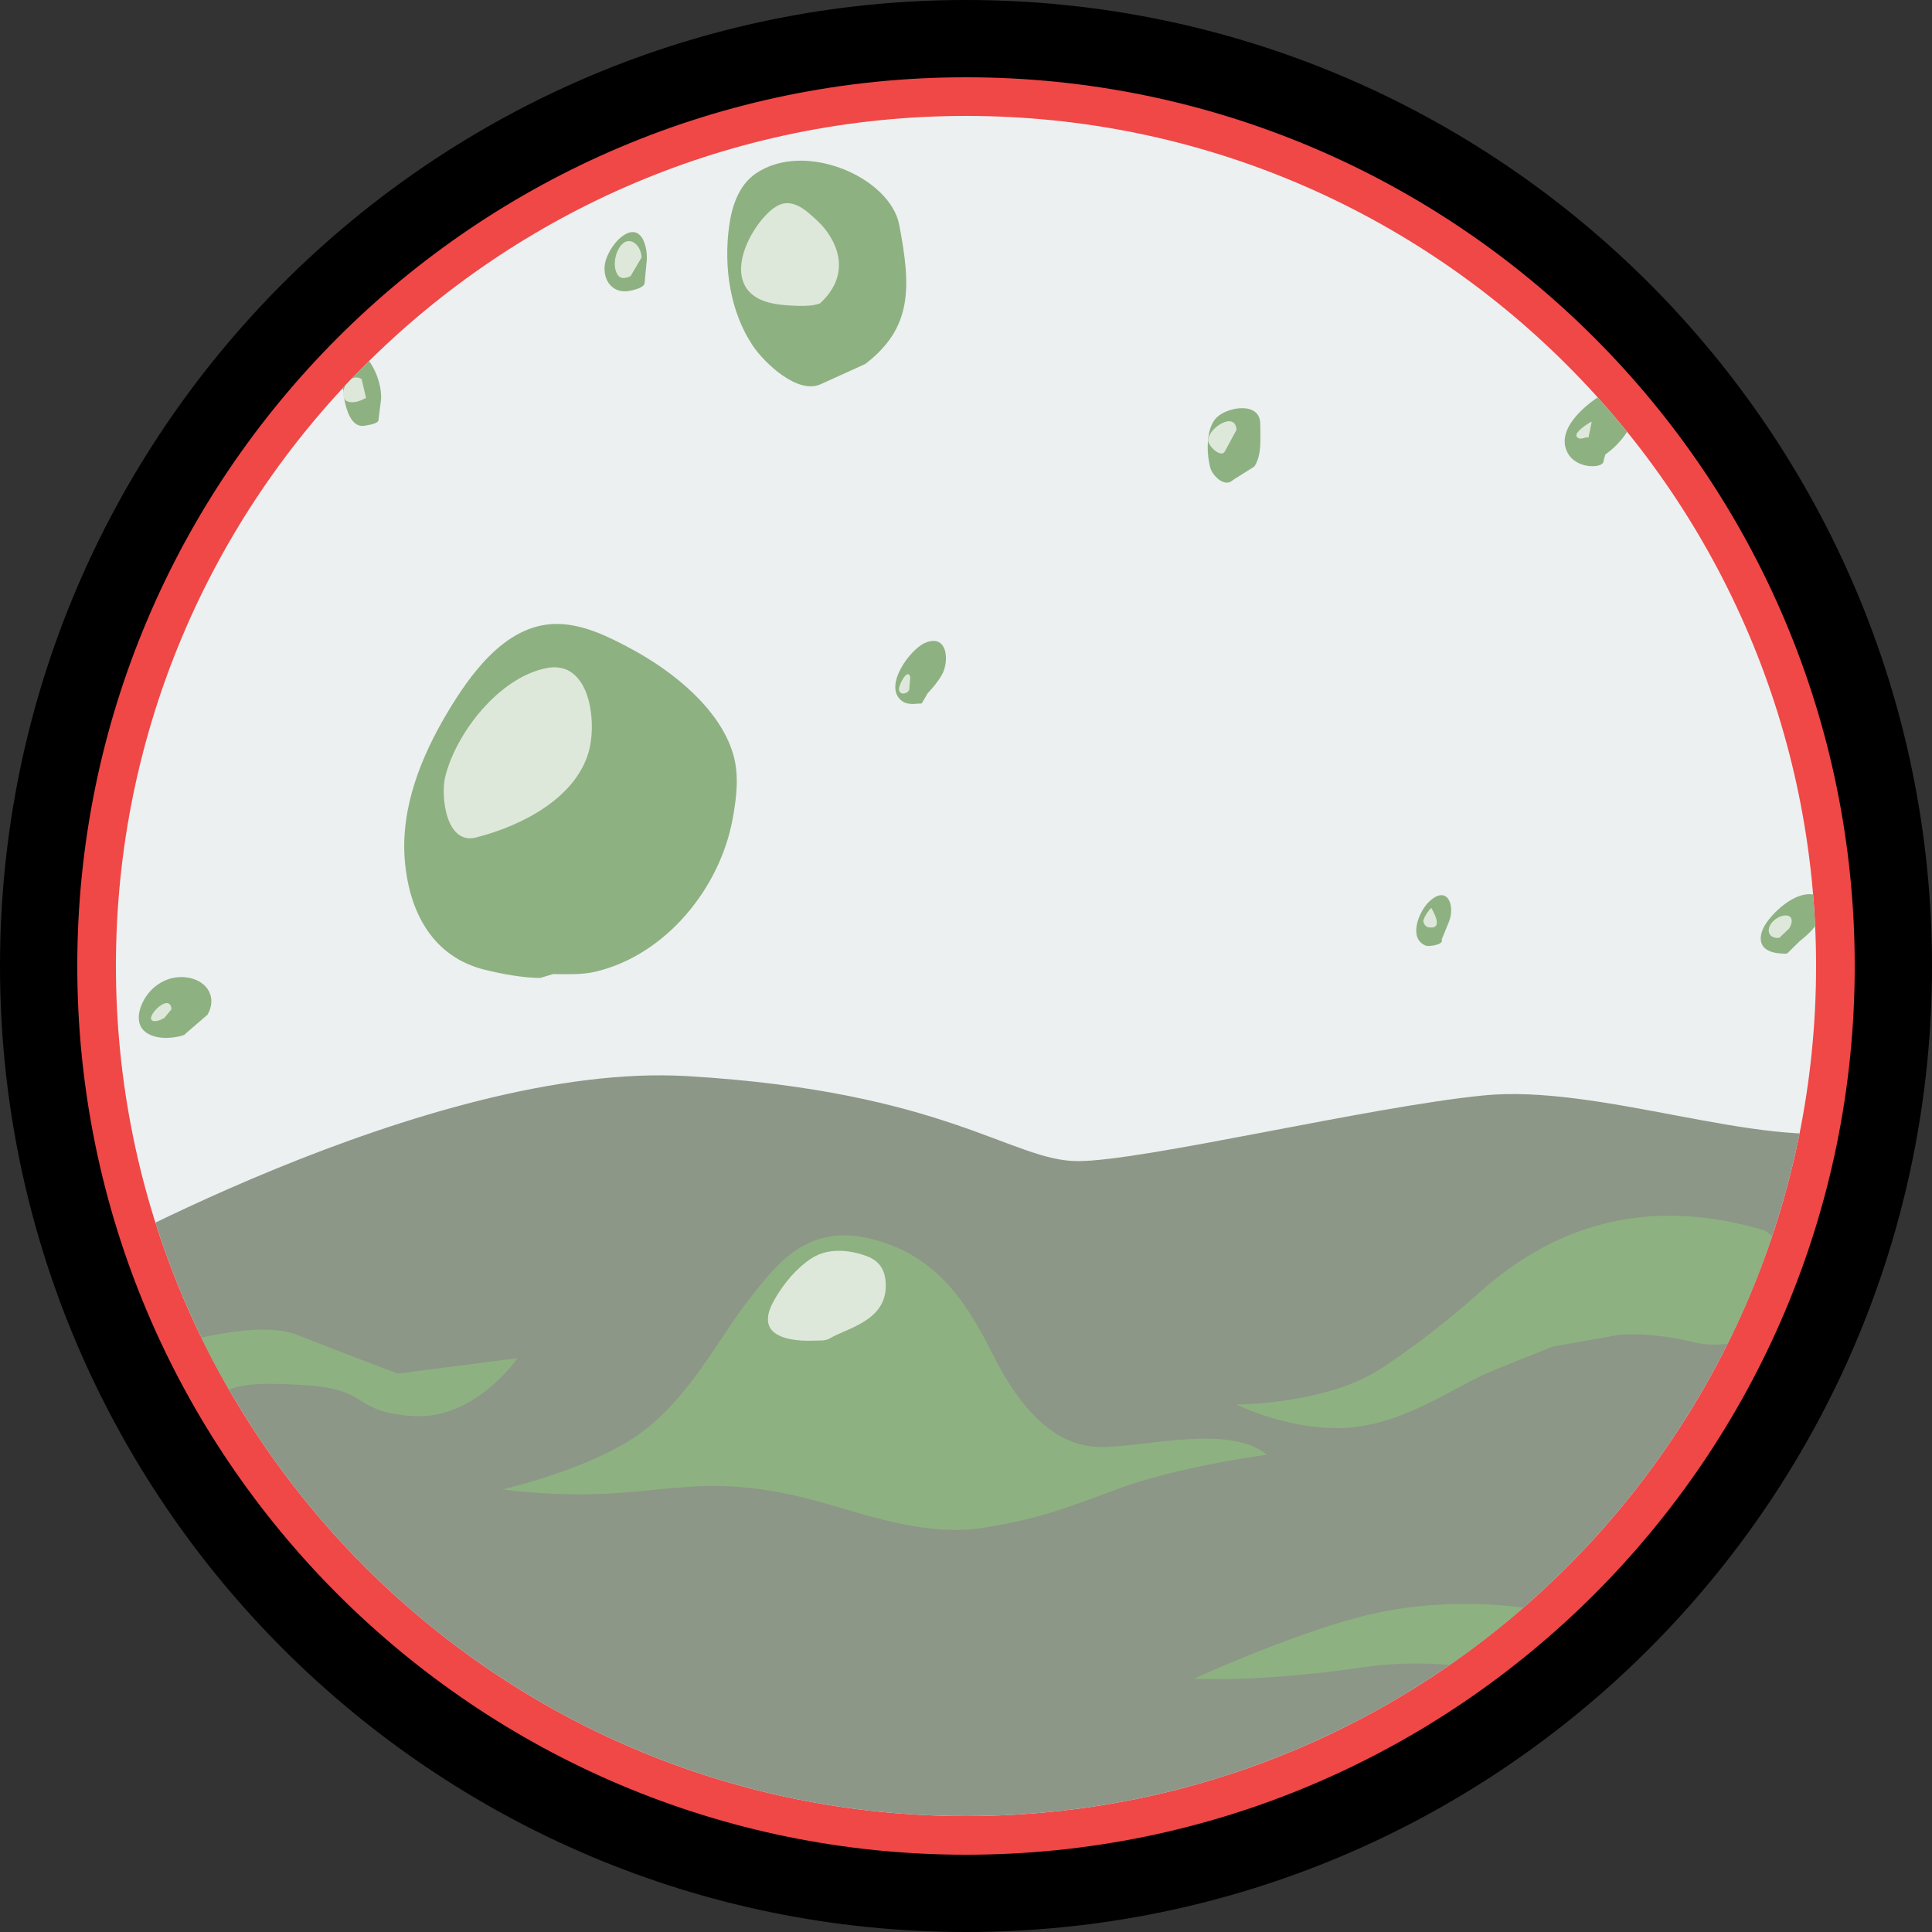 <?xml version="1.0" encoding="UTF-8" standalone="no"?><!DOCTYPE svg PUBLIC "-//W3C//DTD SVG 1.1//EN" "http://www.w3.org/Graphics/SVG/1.1/DTD/svg11.dtd"><svg width="100%" height="100%" viewBox="0 0 150 150" version="1.1" xmlns="http://www.w3.org/2000/svg" xmlns:xlink="http://www.w3.org/1999/xlink" xml:space="preserve" xmlns:serif="http://www.serif.com/" style="fill-rule:evenodd;clip-rule:evenodd;stroke-linejoin:round;stroke-miterlimit:2;"><rect x="0" y="0" width="150" height="150" fill="#333333" stroke="none"/><path id="base" d="M150,75c0,-41.394 -33.606,-75 -75,-75c-41.394,0 -75,33.606 -75,75c0,41.394 33.606,75 75,75c41.394,0 75,-33.606 75,-75Z"/><path id="outline" d="M144,75c0,-38.082 -30.918,-69 -69,-69c-38.082,0 -69,30.918 -69,69c0,38.082 30.918,69 69,69c38.082,0 69,-30.918 69,-69Z" style="fill:#f04747;"/><path id="core" d="M141,75c0,-36.426 -29.574,-66 -66,-66c-36.426,0 -66,29.574 -66,66c0,36.426 29.574,66 66,66c36.426,0 66,-29.574 66,-66Z" style="fill:#ecf0f1;"/><clipPath id="_clip1"><path d="M141,75c0,-36.426 -29.574,-66 -66,-66c-36.426,0 -66,29.574 -66,66c0,36.426 29.574,66 66,66c36.426,0 66,-29.574 66,-66Z"/></clipPath><g clip-path="url(#_clip1)"><g id="swamp-bubbles"><path d="M4.498,98.847c0,-0 28.793,-16.496 48.887,-15.296c20.095,1.199 25.194,6.598 30.292,6.598c5.099,0 22.494,-4.199 31.492,-5.099c8.997,-0.899 21.594,4.199 28.792,2.7c7.198,-1.5 1.5,11.697 1.5,11.697c-29.786,54.951 -102.479,70.213 -140.963,-0.6Z" style="fill:#8c9787;"/><path d="M92.675,130.338c-0,0 7.198,-3.299 12.896,-4.798c5.699,-1.5 11.697,-1.2 16.796,-0c5.098,1.199 -0,5.698 -0,5.698c-0,0 -8.398,-2.999 -16.496,-1.799c-8.098,1.199 -13.196,0.899 -13.196,0.899Zm-53.686,-14.696c0,0 6.598,-1.499 10.497,-4.199c3.899,-2.699 6.299,-7.498 8.398,-10.197c2.1,-2.699 4.499,-6.298 9.598,-5.099c5.098,1.2 7.498,4.799 9.597,8.998c2.099,4.199 4.799,7.198 8.398,7.198c3.599,0 9.897,-1.799 12.896,0.6c0,-0 -6.898,0.9 -11.697,2.699c-4.571,1.715 -6.598,2.4 -10.497,2.999c-3.899,0.6 -8.233,-0.778 -11.697,-1.799c-11.387,-3.357 -13.196,0.3 -25.493,-1.2Zm56.985,-6.598c-0,-0 6.898,-0 11.097,-2.699c4.199,-2.7 7.798,-5.999 7.798,-5.999c6.254,-5.603 13.602,-7.379 22.194,-4.798l7.498,5.998c-0,-0 -9.298,3.599 -12.897,2.699c-3.599,-0.899 -5.998,-0.6 -5.998,-0.6l-5.099,0.9c0,0 -1.499,0.6 -4.498,1.8c-3,1.199 -6.899,4.199 -11.397,4.499c-4.499,0.299 -8.698,-1.8 -8.698,-1.8Zm-81.878,-4.799c-0,0 5.998,-1.799 8.997,-0.6c3,1.2 7.798,3 7.798,3l9.298,-1.2c-0,-0 -3.299,4.799 -8.098,4.499c-4.799,-0.3 -3.299,-2.1 -8.398,-2.4c-5.098,-0.3 -5.398,0 -8.398,1.5c-2.999,1.5 -1.199,-4.799 -1.199,-4.799Zm0.261,-23.951c0.052,0.079 -0.641,0.211 -0.678,0.217c-0.689,0.117 -1.473,0.115 -2.109,-0.209c-1.119,-0.569 -0.889,-1.831 -0.345,-2.752c0.638,-1.082 1.798,-1.767 3.063,-1.684c1.628,0.108 2.653,1.403 1.833,2.906l-1.764,1.522Zm27.589,-4.368c-1.357,0 -2.982,-0.31 -4.291,-0.63c-4.078,-0.998 -5.888,-4.5 -6.225,-8.48c-0.343,-4.066 1.249,-8.047 3.298,-11.479c1.789,-2.996 4.521,-6.848 8.411,-6.894c2.115,-0.025 4.151,1.004 5.966,1.986c3.123,1.69 6.791,4.594 7.823,8.142c0.473,1.629 0.254,3.379 -0.047,5.02c-0.982,5.336 -5.137,10.523 -10.606,11.841c-1.093,0.263 -2.219,0.196 -3.332,0.196l-0.997,0.298Zm96.862,-1.947c-0.057,0.113 -0.494,0.05 -0.579,0.045c-0.543,-0.033 -1.243,-0.204 -1.457,-0.772c-0.213,-0.562 0.096,-1.221 0.421,-1.673c0.701,-0.972 2.154,-2.258 3.459,-2.149c0.69,0.058 0.902,0.756 0.792,1.351c-0.175,0.954 -0.962,1.702 -1.692,2.268l-0.944,0.93Zm-26.876,-1.036c0.209,0.419 -1.032,0.558 -1.223,0.482c-1.419,-0.568 -0.537,-2.649 0.205,-3.379c1.481,-1.456 2.135,0.318 1.534,1.64l-0.516,1.257Zm-40.372,-18.322c-0.55,0 -1.103,0.159 -1.585,-0.238c-1.392,-1.146 0.673,-3.945 1.819,-4.457c1.779,-0.794 1.956,1.429 1.304,2.522c-0.3,0.503 -0.679,0.955 -1.078,1.381l-0.46,0.792Zm24.181,-17.363c-0.661,0.661 -1.617,-0.35 -1.777,-0.954c-0.309,-1.167 -0.337,-3.084 0.507,-3.899c0.867,-0.839 3.375,-1.238 3.375,0.511c-0,1.08 0.14,2.42 -0.461,3.307l-1.644,1.035Zm28.761,-1.491c0,0.362 -0.557,0.425 -0.848,0.43c-0.74,0.013 -1.562,-0.34 -1.93,-1.01c-1.042,-1.891 1.526,-3.916 2.919,-4.708c0.536,-0.305 1.272,-0.696 1.913,-0.533c0.759,0.193 0.698,1.136 0.558,1.73c-0.345,1.469 -1.252,2.744 -2.476,3.609l-0.136,0.482Zm-95.126,-3.089c-0.17,0.255 -0.805,0.327 -1.065,0.374c-1.62,0.298 -1.901,-3.439 -1.628,-4.921c0.484,-2.616 3.001,0.386 2.906,2.842l-0.213,1.705Zm34.408,-2.877c-1.823,0.912 -4.467,-1.66 -5.335,-2.957c-1.772,-2.645 -2.261,-6.107 -1.849,-9.216c0.207,-1.564 0.728,-3.245 2.1,-4.172c3.805,-2.569 10.412,0.312 11.117,4.006c0.923,4.832 1.036,7.989 -2.642,10.801l-3.391,1.538Zm-13.742,-7.776c-0.113,0.34 -0.851,0.492 -1.129,0.55c-1.2,0.249 -2.019,-0.604 -1.977,-1.807c0.057,-1.627 2.533,-4.301 3.195,-1.585c0.076,0.311 0.097,0.623 0.09,0.942l-0.179,1.9Z" style="fill:#8eb181;"/><path d="M64.421,103.917c-0.291,0.194 -0.846,0.156 -1.17,0.17c-1.111,0.046 -3.545,-0.025 -3.627,-1.571c-0.031,-0.594 0.261,-1.186 0.548,-1.685c0.679,-1.18 1.689,-2.397 2.842,-3.14c1.261,-0.812 2.905,-0.673 4.263,-0.171c1.093,0.403 1.534,1.211 1.49,2.457c-0.091,2.626 -3.119,3.181 -4.346,3.94Zm-51.662,-24.886c-0.176,0.088 -0.349,0.195 -0.546,0.23c-1.521,0.272 0.989,-2.447 1.1,-0.903l-0.554,0.673Zm125.501,-6.33c-0.12,0.239 -0.627,0.078 -0.76,-0.044c-0.286,-0.265 -0.189,-0.682 0.017,-0.961c0.25,-0.338 0.715,-0.633 1.148,-0.621c0.622,0.019 0.477,0.69 0.225,1.034l-0.63,0.592Zm-27.286,-0.7c-0.236,-0 -0.401,-0.2 -0.461,-0.433c-0.06,-0.232 0.434,-0.947 0.613,-1.075c0.551,0.954 0.65,1.607 -0.152,1.508Zm-73.821,-7.031c-2.551,0.85 -2.947,-3.21 -2.587,-4.661c0.854,-3.437 4.199,-7.712 7.857,-8.437c3.417,-0.677 3.943,4.218 3.277,6.519c-1.031,3.566 -5.122,5.674 -8.547,6.579Zm33.448,-11.504c0,0.378 -0.773,0.593 -0.805,0.059c-0.022,-0.366 0.705,-1.738 0.877,-0.933l-0.072,0.874Zm24.5,-18.429c-0.287,0.574 -1.325,-0.426 -1.303,-0.861c0.048,-0.991 2.125,-2.273 2.203,-0.801l-0.9,1.662Zm28.229,-1.065c-0.275,-0.092 -0.542,0.236 -0.86,-0.009c-0.42,-0.323 0.895,-1.146 1.112,-1.227l-0.252,1.236Zm-94.912,-3.078c-0.246,0.123 -0.48,0.247 -0.755,0.302c-1.939,0.388 -0.75,-2.535 0.414,-1.759l0.341,1.457Zm35.259,-7.35c0.053,0.017 -0.551,0.155 -0.618,0.162c-0.403,0.04 -0.805,0.055 -1.21,0.038c-1.236,-0.052 -2.808,-0.138 -3.698,-1.121c-1.632,-1.801 0.335,-5.313 1.934,-6.476c1.274,-0.927 2.373,0.049 3.417,1.035c1.249,1.179 2.862,3.88 0.175,6.362Zm-14.7,-2.131c0.017,0.017 -0.705,0.428 -1.027,-0.085c-0.36,-0.572 -0.233,-1.442 0.081,-2.007c0.669,-1.205 1.738,-0.407 1.781,0.665l-0.835,1.427Z" style="fill:#dee8da;"/></g></g></svg>